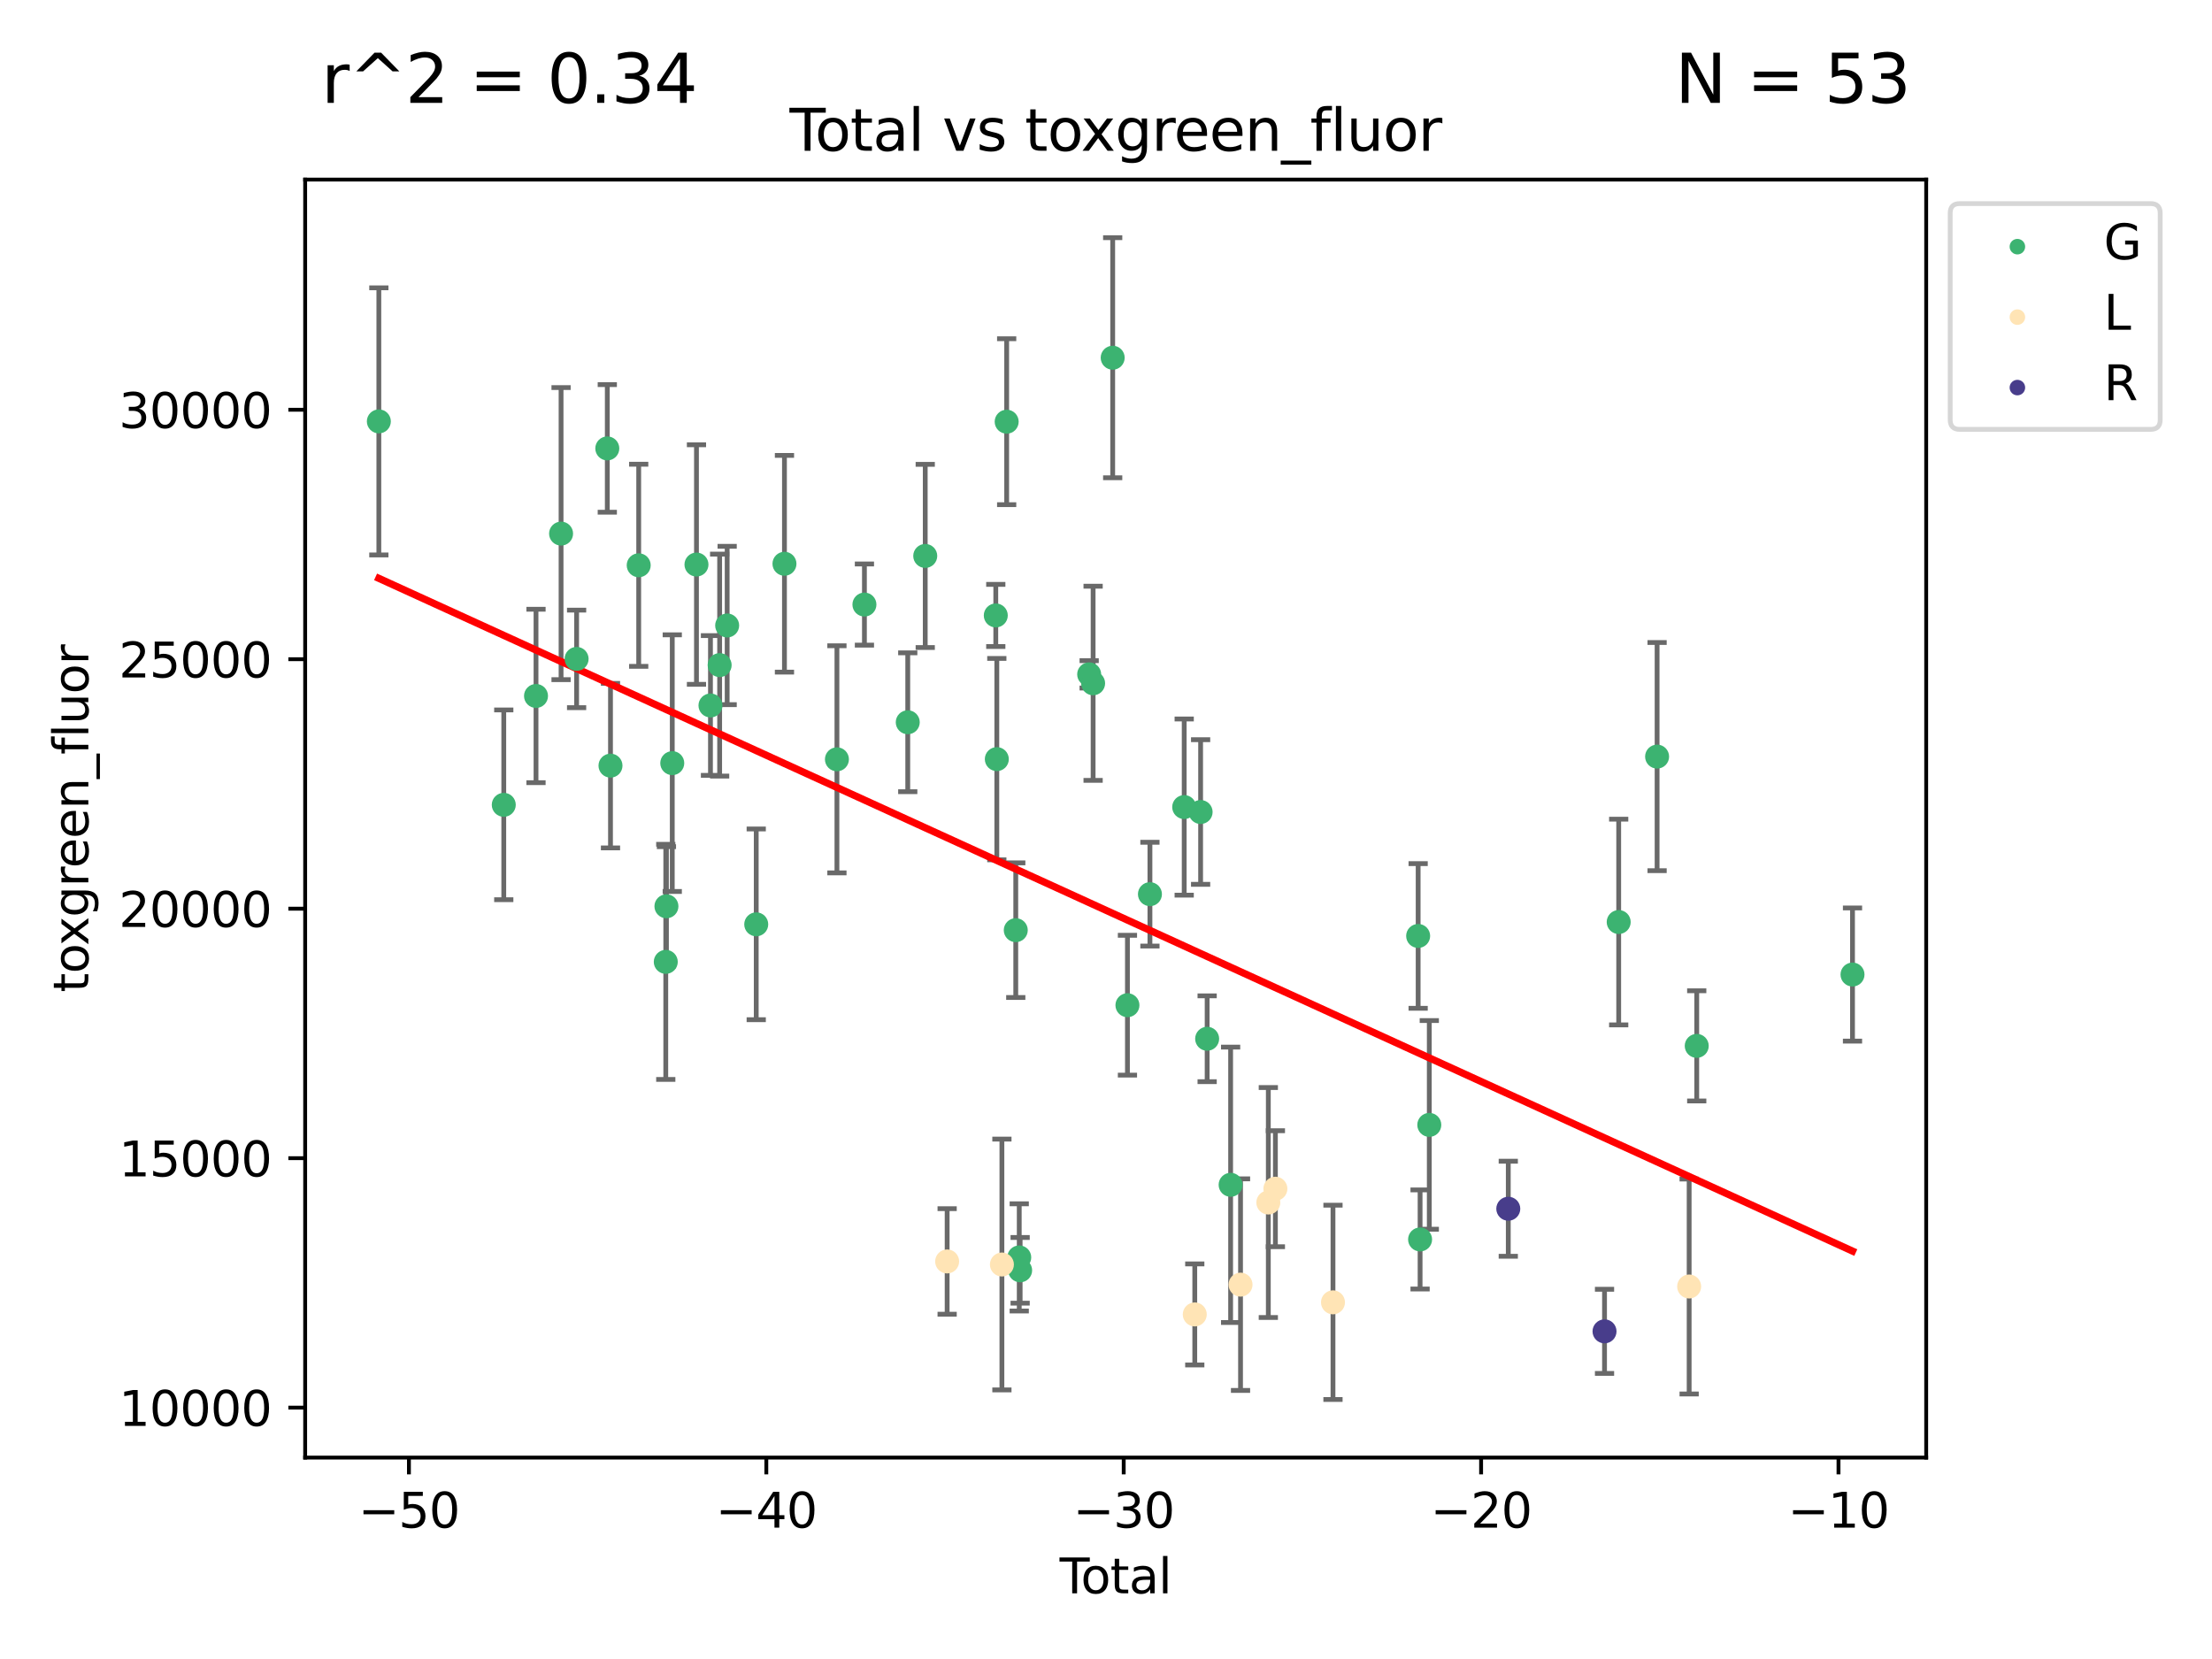 <?xml version="1.0" encoding="utf-8" standalone="no"?>
<!DOCTYPE svg PUBLIC "-//W3C//DTD SVG 1.1//EN"
  "http://www.w3.org/Graphics/SVG/1.1/DTD/svg11.dtd">
<svg xmlns:xlink="http://www.w3.org/1999/xlink" width="460.8pt" height="345.6pt" viewBox="0 0 460.8 345.6" xmlns="http://www.w3.org/2000/svg" version="1.1">
 <defs>
  <style type="text/css">*{stroke-linejoin: round; stroke-linecap: butt}</style>
 </defs>
 <g id="figure_1">
  <g id="patch_1">
   <path d="M 0 345.6 
L 460.8 345.6 
L 460.8 0 
L 0 0 
z
" style="fill: #ffffff"/>
  </g>
  <g id="axes_1">
   <g id="patch_2">
    <path d="M 63.571 303.64 
L 401.26 303.64 
L 401.26 37.411 
L 63.571 37.411 
z
" style="fill: #ffffff"/>
   </g>
   <g id="PathCollection_1">
    <defs>
     <path id="ma895c10fb8" d="M 0 1.118 
C 0.297 1.118 0.581 1 0.791 0.791 
C 1 0.581 1.118 0.297 1.118 0 
C 1.118 -0.297 1 -0.581 0.791 -0.791 
C 0.581 -1 0.297 -1.118 0 -1.118 
C -0.297 -1.118 -0.581 -1 -0.791 -0.791 
C -1 -0.581 -1.118 -0.297 -1.118 0 
C -1.118 0.297 -1 0.581 -0.791 0.791 
C -0.581 1 -0.297 1.118 0 1.118 
z
" style="stroke: #3cb371"/>
    </defs>
    <g clip-path="url(#pa67166bbfc)">
     <use xlink:href="#ma895c10fb8" x="78.921" y="87.783" style="fill: #3cb371; stroke: #3cb371"/>
     <use xlink:href="#ma895c10fb8" x="104.945" y="167.661" style="fill: #3cb371; stroke: #3cb371"/>
     <use xlink:href="#ma895c10fb8" x="111.661" y="144.981" style="fill: #3cb371; stroke: #3cb371"/>
     <use xlink:href="#ma895c10fb8" x="116.882" y="111.159" style="fill: #3cb371; stroke: #3cb371"/>
     <use xlink:href="#ma895c10fb8" x="120.118" y="137.261" style="fill: #3cb371; stroke: #3cb371"/>
     <use xlink:href="#ma895c10fb8" x="126.511" y="93.413" style="fill: #3cb371; stroke: #3cb371"/>
     <use xlink:href="#ma895c10fb8" x="127.177" y="159.497" style="fill: #3cb371; stroke: #3cb371"/>
     <use xlink:href="#ma895c10fb8" x="133.054" y="117.757" style="fill: #3cb371; stroke: #3cb371"/>
     <use xlink:href="#ma895c10fb8" x="138.693" y="200.374" style="fill: #3cb371; stroke: #3cb371"/>
     <use xlink:href="#ma895c10fb8" x="138.83" y="188.797" style="fill: #3cb371; stroke: #3cb371"/>
     <use xlink:href="#ma895c10fb8" x="140.045" y="158.975" style="fill: #3cb371; stroke: #3cb371"/>
     <use xlink:href="#ma895c10fb8" x="145.087" y="117.606" style="fill: #3cb371; stroke: #3cb371"/>
     <use xlink:href="#ma895c10fb8" x="148.005" y="146.962" style="fill: #3cb371; stroke: #3cb371"/>
     <use xlink:href="#ma895c10fb8" x="149.915" y="138.554" style="fill: #3cb371; stroke: #3cb371"/>
     <use xlink:href="#ma895c10fb8" x="151.481" y="130.298" style="fill: #3cb371; stroke: #3cb371"/>
     <use xlink:href="#ma895c10fb8" x="157.537" y="192.555" style="fill: #3cb371; stroke: #3cb371"/>
     <use xlink:href="#ma895c10fb8" x="163.418" y="117.444" style="fill: #3cb371; stroke: #3cb371"/>
     <use xlink:href="#ma895c10fb8" x="174.347" y="158.179" style="fill: #3cb371; stroke: #3cb371"/>
     <use xlink:href="#ma895c10fb8" x="180.076" y="125.94" style="fill: #3cb371; stroke: #3cb371"/>
     <use xlink:href="#ma895c10fb8" x="189.102" y="150.46" style="fill: #3cb371; stroke: #3cb371"/>
     <use xlink:href="#ma895c10fb8" x="192.744" y="115.812" style="fill: #3cb371; stroke: #3cb371"/>
     <use xlink:href="#ma895c10fb8" x="207.44" y="128.208" style="fill: #3cb371; stroke: #3cb371"/>
     <use xlink:href="#ma895c10fb8" x="207.655" y="158.138" style="fill: #3cb371; stroke: #3cb371"/>
     <use xlink:href="#ma895c10fb8" x="209.708" y="87.847" style="fill: #3cb371; stroke: #3cb371"/>
     <use xlink:href="#ma895c10fb8" x="211.603" y="193.773" style="fill: #3cb371; stroke: #3cb371"/>
     <use xlink:href="#ma895c10fb8" x="212.327" y="261.943" style="fill: #3cb371; stroke: #3cb371"/>
     <use xlink:href="#ma895c10fb8" x="212.514" y="264.632" style="fill: #3cb371; stroke: #3cb371"/>
     <use xlink:href="#ma895c10fb8" x="226.894" y="140.475" style="fill: #3cb371; stroke: #3cb371"/>
     <use xlink:href="#ma895c10fb8" x="227.715" y="142.341" style="fill: #3cb371; stroke: #3cb371"/>
     <use xlink:href="#ma895c10fb8" x="231.793" y="74.52" style="fill: #3cb371; stroke: #3cb371"/>
     <use xlink:href="#ma895c10fb8" x="234.867" y="209.403" style="fill: #3cb371; stroke: #3cb371"/>
     <use xlink:href="#ma895c10fb8" x="239.552" y="186.269" style="fill: #3cb371; stroke: #3cb371"/>
     <use xlink:href="#ma895c10fb8" x="246.69" y="168.126" style="fill: #3cb371; stroke: #3cb371"/>
     <use xlink:href="#ma895c10fb8" x="250.11" y="169.158" style="fill: #3cb371; stroke: #3cb371"/>
     <use xlink:href="#ma895c10fb8" x="251.47" y="216.394" style="fill: #3cb371; stroke: #3cb371"/>
     <use xlink:href="#ma895c10fb8" x="256.361" y="246.816" style="fill: #3cb371; stroke: #3cb371"/>
     <use xlink:href="#ma895c10fb8" x="295.426" y="194.976" style="fill: #3cb371; stroke: #3cb371"/>
     <use xlink:href="#ma895c10fb8" x="295.83" y="258.198" style="fill: #3cb371; stroke: #3cb371"/>
     <use xlink:href="#ma895c10fb8" x="297.748" y="234.335" style="fill: #3cb371; stroke: #3cb371"/>
     <use xlink:href="#ma895c10fb8" x="337.204" y="192.077" style="fill: #3cb371; stroke: #3cb371"/>
     <use xlink:href="#ma895c10fb8" x="345.204" y="157.613" style="fill: #3cb371; stroke: #3cb371"/>
     <use xlink:href="#ma895c10fb8" x="353.461" y="217.876" style="fill: #3cb371; stroke: #3cb371"/>
     <use xlink:href="#ma895c10fb8" x="385.911" y="203.013" style="fill: #3cb371; stroke: #3cb371"/>
    </g>
   </g>
   <g id="PathCollection_2">
    <defs>
     <path id="md2e202f83e" d="M 0 1.118 
C 0.297 1.118 0.581 1 0.791 0.791 
C 1 0.581 1.118 0.297 1.118 0 
C 1.118 -0.297 1 -0.581 0.791 -0.791 
C 0.581 -1 0.297 -1.118 0 -1.118 
C -0.297 -1.118 -0.581 -1 -0.791 -0.791 
C -1 -0.581 -1.118 -0.297 -1.118 0 
C -1.118 0.297 -1 0.581 -0.791 0.791 
C -0.581 1 -0.297 1.118 0 1.118 
z
" style="stroke: #ffe4b5"/>
    </defs>
    <g clip-path="url(#pa67166bbfc)">
     <use xlink:href="#md2e202f83e" x="197.307" y="262.782" style="fill: #ffe4b5; stroke: #ffe4b5"/>
     <use xlink:href="#md2e202f83e" x="208.716" y="263.418" style="fill: #ffe4b5; stroke: #ffe4b5"/>
     <use xlink:href="#md2e202f83e" x="248.893" y="273.818" style="fill: #ffe4b5; stroke: #ffe4b5"/>
     <use xlink:href="#md2e202f83e" x="258.425" y="267.614" style="fill: #ffe4b5; stroke: #ffe4b5"/>
     <use xlink:href="#md2e202f83e" x="264.215" y="250.506" style="fill: #ffe4b5; stroke: #ffe4b5"/>
     <use xlink:href="#md2e202f83e" x="265.687" y="247.633" style="fill: #ffe4b5; stroke: #ffe4b5"/>
     <use xlink:href="#md2e202f83e" x="277.685" y="271.301" style="fill: #ffe4b5; stroke: #ffe4b5"/>
     <use xlink:href="#md2e202f83e" x="351.881" y="268.002" style="fill: #ffe4b5; stroke: #ffe4b5"/>
    </g>
   </g>
   <g id="PathCollection_3">
    <defs>
     <path id="mbc3d97e8b0" d="M 0 1.118 
C 0.297 1.118 0.581 1 0.791 0.791 
C 1 0.581 1.118 0.297 1.118 0 
C 1.118 -0.297 1 -0.581 0.791 -0.791 
C 0.581 -1 0.297 -1.118 0 -1.118 
C -0.297 -1.118 -0.581 -1 -0.791 -0.791 
C -1 -0.581 -1.118 -0.297 -1.118 0 
C -1.118 0.297 -1 0.581 -0.791 0.791 
C -0.581 1 -0.297 1.118 0 1.118 
z
" style="stroke: #483d8b"/>
    </defs>
    <g clip-path="url(#pa67166bbfc)">
     <use xlink:href="#mbc3d97e8b0" x="314.203" y="251.801" style="fill: #483d8b; stroke: #483d8b"/>
     <use xlink:href="#mbc3d97e8b0" x="334.252" y="277.344" style="fill: #483d8b; stroke: #483d8b"/>
    </g>
   </g>
   <g id="matplotlib.axis_1">
    <g id="xtick_1">
     <g id="line2d_1">
      <defs>
       <path id="m90c27ac585" d="M 0 0 
L 0 3.5 
" style="stroke: #000000; stroke-width: 0.8"/>
      </defs>
      <g>
       <use xlink:href="#m90c27ac585" x="85.187" y="303.64" style="stroke: #000000; stroke-width: 0.8"/>
      </g>
     </g>
     <g id="text_1">
      <!-- −50 -->
      <g transform="translate(74.634 318.238)scale(0.1 -0.1)">
       <defs>
        <path id="DejaVuSans-2212" d="M 678 2272 
L 4684 2272 
L 4684 1741 
L 678 1741 
L 678 2272 
z
" transform="scale(0.016)"/>
        <path id="DejaVuSans-35" d="M 691 4666 
L 3169 4666 
L 3169 4134 
L 1269 4134 
L 1269 2991 
Q 1406 3038 1543 3061 
Q 1681 3084 1819 3084 
Q 2600 3084 3056 2656 
Q 3513 2228 3513 1497 
Q 3513 744 3044 326 
Q 2575 -91 1722 -91 
Q 1428 -91 1123 -41 
Q 819 9 494 109 
L 494 744 
Q 775 591 1075 516 
Q 1375 441 1709 441 
Q 2250 441 2565 725 
Q 2881 1009 2881 1497 
Q 2881 1984 2565 2268 
Q 2250 2553 1709 2553 
Q 1456 2553 1204 2497 
Q 953 2441 691 2322 
L 691 4666 
z
" transform="scale(0.016)"/>
        <path id="DejaVuSans-30" d="M 2034 4250 
Q 1547 4250 1301 3770 
Q 1056 3291 1056 2328 
Q 1056 1369 1301 889 
Q 1547 409 2034 409 
Q 2525 409 2770 889 
Q 3016 1369 3016 2328 
Q 3016 3291 2770 3770 
Q 2525 4250 2034 4250 
z
M 2034 4750 
Q 2819 4750 3233 4129 
Q 3647 3509 3647 2328 
Q 3647 1150 3233 529 
Q 2819 -91 2034 -91 
Q 1250 -91 836 529 
Q 422 1150 422 2328 
Q 422 3509 836 4129 
Q 1250 4750 2034 4750 
z
" transform="scale(0.016)"/>
       </defs>
       <use xlink:href="#DejaVuSans-2212"/>
       <use xlink:href="#DejaVuSans-35" x="83.789"/>
       <use xlink:href="#DejaVuSans-30" x="147.412"/>
      </g>
     </g>
    </g>
    <g id="xtick_2">
     <g id="line2d_2">
      <g>
       <use xlink:href="#m90c27ac585" x="159.638" y="303.64" style="stroke: #000000; stroke-width: 0.8"/>
      </g>
     </g>
     <g id="text_2">
      <!-- −40 -->
      <g transform="translate(149.086 318.238)scale(0.1 -0.1)">
       <defs>
        <path id="DejaVuSans-34" d="M 2419 4116 
L 825 1625 
L 2419 1625 
L 2419 4116 
z
M 2253 4666 
L 3047 4666 
L 3047 1625 
L 3713 1625 
L 3713 1100 
L 3047 1100 
L 3047 0 
L 2419 0 
L 2419 1100 
L 313 1100 
L 313 1709 
L 2253 4666 
z
" transform="scale(0.016)"/>
       </defs>
       <use xlink:href="#DejaVuSans-2212"/>
       <use xlink:href="#DejaVuSans-34" x="83.789"/>
       <use xlink:href="#DejaVuSans-30" x="147.412"/>
      </g>
     </g>
    </g>
    <g id="xtick_3">
     <g id="line2d_3">
      <g>
       <use xlink:href="#m90c27ac585" x="234.089" y="303.64" style="stroke: #000000; stroke-width: 0.8"/>
      </g>
     </g>
     <g id="text_3">
      <!-- −30 -->
      <g transform="translate(223.537 318.238)scale(0.1 -0.1)">
       <defs>
        <path id="DejaVuSans-33" d="M 2597 2516 
Q 3050 2419 3304 2112 
Q 3559 1806 3559 1356 
Q 3559 666 3084 287 
Q 2609 -91 1734 -91 
Q 1441 -91 1130 -33 
Q 819 25 488 141 
L 488 750 
Q 750 597 1062 519 
Q 1375 441 1716 441 
Q 2309 441 2620 675 
Q 2931 909 2931 1356 
Q 2931 1769 2642 2001 
Q 2353 2234 1838 2234 
L 1294 2234 
L 1294 2753 
L 1863 2753 
Q 2328 2753 2575 2939 
Q 2822 3125 2822 3475 
Q 2822 3834 2567 4026 
Q 2313 4219 1838 4219 
Q 1578 4219 1281 4162 
Q 984 4106 628 3988 
L 628 4550 
Q 988 4650 1302 4700 
Q 1616 4750 1894 4750 
Q 2613 4750 3031 4423 
Q 3450 4097 3450 3541 
Q 3450 3153 3228 2886 
Q 3006 2619 2597 2516 
z
" transform="scale(0.016)"/>
       </defs>
       <use xlink:href="#DejaVuSans-2212"/>
       <use xlink:href="#DejaVuSans-33" x="83.789"/>
       <use xlink:href="#DejaVuSans-30" x="147.412"/>
      </g>
     </g>
    </g>
    <g id="xtick_4">
     <g id="line2d_4">
      <g>
       <use xlink:href="#m90c27ac585" x="308.541" y="303.64" style="stroke: #000000; stroke-width: 0.8"/>
      </g>
     </g>
     <g id="text_4">
      <!-- −20 -->
      <g transform="translate(297.988 318.238)scale(0.1 -0.1)">
       <defs>
        <path id="DejaVuSans-32" d="M 1228 531 
L 3431 531 
L 3431 0 
L 469 0 
L 469 531 
Q 828 903 1448 1529 
Q 2069 2156 2228 2338 
Q 2531 2678 2651 2914 
Q 2772 3150 2772 3378 
Q 2772 3750 2511 3984 
Q 2250 4219 1831 4219 
Q 1534 4219 1204 4116 
Q 875 4013 500 3803 
L 500 4441 
Q 881 4594 1212 4672 
Q 1544 4750 1819 4750 
Q 2544 4750 2975 4387 
Q 3406 4025 3406 3419 
Q 3406 3131 3298 2873 
Q 3191 2616 2906 2266 
Q 2828 2175 2409 1742 
Q 1991 1309 1228 531 
z
" transform="scale(0.016)"/>
       </defs>
       <use xlink:href="#DejaVuSans-2212"/>
       <use xlink:href="#DejaVuSans-32" x="83.789"/>
       <use xlink:href="#DejaVuSans-30" x="147.412"/>
      </g>
     </g>
    </g>
    <g id="xtick_5">
     <g id="line2d_5">
      <g>
       <use xlink:href="#m90c27ac585" x="382.992" y="303.64" style="stroke: #000000; stroke-width: 0.8"/>
      </g>
     </g>
     <g id="text_5">
      <!-- −10 -->
      <g transform="translate(372.44 318.238)scale(0.1 -0.1)">
       <defs>
        <path id="DejaVuSans-31" d="M 794 531 
L 1825 531 
L 1825 4091 
L 703 3866 
L 703 4441 
L 1819 4666 
L 2450 4666 
L 2450 531 
L 3481 531 
L 3481 0 
L 794 0 
L 794 531 
z
" transform="scale(0.016)"/>
       </defs>
       <use xlink:href="#DejaVuSans-2212"/>
       <use xlink:href="#DejaVuSans-31" x="83.789"/>
       <use xlink:href="#DejaVuSans-30" x="147.412"/>
      </g>
     </g>
    </g>
    <g id="text_6">
     <!-- Total -->
     <g transform="translate(220.739 331.917)scale(0.1 -0.1)">
      <defs>
       <path id="DejaVuSans-54" d="M -19 4666 
L 3928 4666 
L 3928 4134 
L 2272 4134 
L 2272 0 
L 1638 0 
L 1638 4134 
L -19 4134 
L -19 4666 
z
" transform="scale(0.016)"/>
       <path id="DejaVuSans-6f" d="M 1959 3097 
Q 1497 3097 1228 2736 
Q 959 2375 959 1747 
Q 959 1119 1226 758 
Q 1494 397 1959 397 
Q 2419 397 2687 759 
Q 2956 1122 2956 1747 
Q 2956 2369 2687 2733 
Q 2419 3097 1959 3097 
z
M 1959 3584 
Q 2709 3584 3137 3096 
Q 3566 2609 3566 1747 
Q 3566 888 3137 398 
Q 2709 -91 1959 -91 
Q 1206 -91 779 398 
Q 353 888 353 1747 
Q 353 2609 779 3096 
Q 1206 3584 1959 3584 
z
" transform="scale(0.016)"/>
       <path id="DejaVuSans-74" d="M 1172 4494 
L 1172 3500 
L 2356 3500 
L 2356 3053 
L 1172 3053 
L 1172 1153 
Q 1172 725 1289 603 
Q 1406 481 1766 481 
L 2356 481 
L 2356 0 
L 1766 0 
Q 1100 0 847 248 
Q 594 497 594 1153 
L 594 3053 
L 172 3053 
L 172 3500 
L 594 3500 
L 594 4494 
L 1172 4494 
z
" transform="scale(0.016)"/>
       <path id="DejaVuSans-61" d="M 2194 1759 
Q 1497 1759 1228 1600 
Q 959 1441 959 1056 
Q 959 750 1161 570 
Q 1363 391 1709 391 
Q 2188 391 2477 730 
Q 2766 1069 2766 1631 
L 2766 1759 
L 2194 1759 
z
M 3341 1997 
L 3341 0 
L 2766 0 
L 2766 531 
Q 2569 213 2275 61 
Q 1981 -91 1556 -91 
Q 1019 -91 701 211 
Q 384 513 384 1019 
Q 384 1609 779 1909 
Q 1175 2209 1959 2209 
L 2766 2209 
L 2766 2266 
Q 2766 2663 2505 2880 
Q 2244 3097 1772 3097 
Q 1472 3097 1187 3025 
Q 903 2953 641 2809 
L 641 3341 
Q 956 3463 1253 3523 
Q 1550 3584 1831 3584 
Q 2591 3584 2966 3190 
Q 3341 2797 3341 1997 
z
" transform="scale(0.016)"/>
       <path id="DejaVuSans-6c" d="M 603 4863 
L 1178 4863 
L 1178 0 
L 603 0 
L 603 4863 
z
" transform="scale(0.016)"/>
      </defs>
      <use xlink:href="#DejaVuSans-54"/>
      <use xlink:href="#DejaVuSans-6f" x="44.084"/>
      <use xlink:href="#DejaVuSans-74" x="105.266"/>
      <use xlink:href="#DejaVuSans-61" x="144.475"/>
      <use xlink:href="#DejaVuSans-6c" x="205.754"/>
     </g>
    </g>
   </g>
   <g id="matplotlib.axis_2">
    <g id="ytick_1">
     <g id="line2d_6">
      <defs>
       <path id="me6e302f688" d="M 0 0 
L -3.5 0 
" style="stroke: #000000; stroke-width: 0.8"/>
      </defs>
      <g>
       <use xlink:href="#me6e302f688" x="63.571" y="293.235" style="stroke: #000000; stroke-width: 0.8"/>
      </g>
     </g>
     <g id="text_7">
      <!-- 10000 -->
      <g transform="translate(24.759 297.034)scale(0.1 -0.1)">
       <use xlink:href="#DejaVuSans-31"/>
       <use xlink:href="#DejaVuSans-30" x="63.623"/>
       <use xlink:href="#DejaVuSans-30" x="127.246"/>
       <use xlink:href="#DejaVuSans-30" x="190.869"/>
       <use xlink:href="#DejaVuSans-30" x="254.492"/>
      </g>
     </g>
    </g>
    <g id="ytick_2">
     <g id="line2d_7">
      <g>
       <use xlink:href="#me6e302f688" x="63.571" y="241.266" style="stroke: #000000; stroke-width: 0.8"/>
      </g>
     </g>
     <g id="text_8">
      <!-- 15000 -->
      <g transform="translate(24.759 245.065)scale(0.1 -0.1)">
       <use xlink:href="#DejaVuSans-31"/>
       <use xlink:href="#DejaVuSans-35" x="63.623"/>
       <use xlink:href="#DejaVuSans-30" x="127.246"/>
       <use xlink:href="#DejaVuSans-30" x="190.869"/>
       <use xlink:href="#DejaVuSans-30" x="254.492"/>
      </g>
     </g>
    </g>
    <g id="ytick_3">
     <g id="line2d_8">
      <g>
       <use xlink:href="#me6e302f688" x="63.571" y="189.297" style="stroke: #000000; stroke-width: 0.8"/>
      </g>
     </g>
     <g id="text_9">
      <!-- 20000 -->
      <g transform="translate(24.759 193.097)scale(0.1 -0.1)">
       <use xlink:href="#DejaVuSans-32"/>
       <use xlink:href="#DejaVuSans-30" x="63.623"/>
       <use xlink:href="#DejaVuSans-30" x="127.246"/>
       <use xlink:href="#DejaVuSans-30" x="190.869"/>
       <use xlink:href="#DejaVuSans-30" x="254.492"/>
      </g>
     </g>
    </g>
    <g id="ytick_4">
     <g id="line2d_9">
      <g>
       <use xlink:href="#me6e302f688" x="63.571" y="137.329" style="stroke: #000000; stroke-width: 0.8"/>
      </g>
     </g>
     <g id="text_10">
      <!-- 25000 -->
      <g transform="translate(24.759 141.128)scale(0.1 -0.1)">
       <use xlink:href="#DejaVuSans-32"/>
       <use xlink:href="#DejaVuSans-35" x="63.623"/>
       <use xlink:href="#DejaVuSans-30" x="127.246"/>
       <use xlink:href="#DejaVuSans-30" x="190.869"/>
       <use xlink:href="#DejaVuSans-30" x="254.492"/>
      </g>
     </g>
    </g>
    <g id="ytick_5">
     <g id="line2d_10">
      <g>
       <use xlink:href="#me6e302f688" x="63.571" y="85.36" style="stroke: #000000; stroke-width: 0.8"/>
      </g>
     </g>
     <g id="text_11">
      <!-- 30000 -->
      <g transform="translate(24.759 89.159)scale(0.1 -0.1)">
       <use xlink:href="#DejaVuSans-33"/>
       <use xlink:href="#DejaVuSans-30" x="63.623"/>
       <use xlink:href="#DejaVuSans-30" x="127.246"/>
       <use xlink:href="#DejaVuSans-30" x="190.869"/>
       <use xlink:href="#DejaVuSans-30" x="254.492"/>
      </g>
     </g>
    </g>
    <g id="text_12">
     <!-- toxgreen_fluor -->
     <g transform="translate(18.401 206.72)rotate(-90)scale(0.1 -0.1)">
      <defs>
       <path id="DejaVuSans-78" d="M 3513 3500 
L 2247 1797 
L 3578 0 
L 2900 0 
L 1881 1375 
L 863 0 
L 184 0 
L 1544 1831 
L 300 3500 
L 978 3500 
L 1906 2253 
L 2834 3500 
L 3513 3500 
z
" transform="scale(0.016)"/>
       <path id="DejaVuSans-67" d="M 2906 1791 
Q 2906 2416 2648 2759 
Q 2391 3103 1925 3103 
Q 1463 3103 1205 2759 
Q 947 2416 947 1791 
Q 947 1169 1205 825 
Q 1463 481 1925 481 
Q 2391 481 2648 825 
Q 2906 1169 2906 1791 
z
M 3481 434 
Q 3481 -459 3084 -895 
Q 2688 -1331 1869 -1331 
Q 1566 -1331 1297 -1286 
Q 1028 -1241 775 -1147 
L 775 -588 
Q 1028 -725 1275 -790 
Q 1522 -856 1778 -856 
Q 2344 -856 2625 -561 
Q 2906 -266 2906 331 
L 2906 616 
Q 2728 306 2450 153 
Q 2172 0 1784 0 
Q 1141 0 747 490 
Q 353 981 353 1791 
Q 353 2603 747 3093 
Q 1141 3584 1784 3584 
Q 2172 3584 2450 3431 
Q 2728 3278 2906 2969 
L 2906 3500 
L 3481 3500 
L 3481 434 
z
" transform="scale(0.016)"/>
       <path id="DejaVuSans-72" d="M 2631 2963 
Q 2534 3019 2420 3045 
Q 2306 3072 2169 3072 
Q 1681 3072 1420 2755 
Q 1159 2438 1159 1844 
L 1159 0 
L 581 0 
L 581 3500 
L 1159 3500 
L 1159 2956 
Q 1341 3275 1631 3429 
Q 1922 3584 2338 3584 
Q 2397 3584 2469 3576 
Q 2541 3569 2628 3553 
L 2631 2963 
z
" transform="scale(0.016)"/>
       <path id="DejaVuSans-65" d="M 3597 1894 
L 3597 1613 
L 953 1613 
Q 991 1019 1311 708 
Q 1631 397 2203 397 
Q 2534 397 2845 478 
Q 3156 559 3463 722 
L 3463 178 
Q 3153 47 2828 -22 
Q 2503 -91 2169 -91 
Q 1331 -91 842 396 
Q 353 884 353 1716 
Q 353 2575 817 3079 
Q 1281 3584 2069 3584 
Q 2775 3584 3186 3129 
Q 3597 2675 3597 1894 
z
M 3022 2063 
Q 3016 2534 2758 2815 
Q 2500 3097 2075 3097 
Q 1594 3097 1305 2825 
Q 1016 2553 972 2059 
L 3022 2063 
z
" transform="scale(0.016)"/>
       <path id="DejaVuSans-6e" d="M 3513 2113 
L 3513 0 
L 2938 0 
L 2938 2094 
Q 2938 2591 2744 2837 
Q 2550 3084 2163 3084 
Q 1697 3084 1428 2787 
Q 1159 2491 1159 1978 
L 1159 0 
L 581 0 
L 581 3500 
L 1159 3500 
L 1159 2956 
Q 1366 3272 1645 3428 
Q 1925 3584 2291 3584 
Q 2894 3584 3203 3211 
Q 3513 2838 3513 2113 
z
" transform="scale(0.016)"/>
       <path id="DejaVuSans-5f" d="M 3263 -1063 
L 3263 -1509 
L -63 -1509 
L -63 -1063 
L 3263 -1063 
z
" transform="scale(0.016)"/>
       <path id="DejaVuSans-66" d="M 2375 4863 
L 2375 4384 
L 1825 4384 
Q 1516 4384 1395 4259 
Q 1275 4134 1275 3809 
L 1275 3500 
L 2222 3500 
L 2222 3053 
L 1275 3053 
L 1275 0 
L 697 0 
L 697 3053 
L 147 3053 
L 147 3500 
L 697 3500 
L 697 3744 
Q 697 4328 969 4595 
Q 1241 4863 1831 4863 
L 2375 4863 
z
" transform="scale(0.016)"/>
       <path id="DejaVuSans-75" d="M 544 1381 
L 544 3500 
L 1119 3500 
L 1119 1403 
Q 1119 906 1312 657 
Q 1506 409 1894 409 
Q 2359 409 2629 706 
Q 2900 1003 2900 1516 
L 2900 3500 
L 3475 3500 
L 3475 0 
L 2900 0 
L 2900 538 
Q 2691 219 2414 64 
Q 2138 -91 1772 -91 
Q 1169 -91 856 284 
Q 544 659 544 1381 
z
M 1991 3584 
L 1991 3584 
z
" transform="scale(0.016)"/>
      </defs>
      <use xlink:href="#DejaVuSans-74"/>
      <use xlink:href="#DejaVuSans-6f" x="39.209"/>
      <use xlink:href="#DejaVuSans-78" x="97.266"/>
      <use xlink:href="#DejaVuSans-67" x="156.445"/>
      <use xlink:href="#DejaVuSans-72" x="219.922"/>
      <use xlink:href="#DejaVuSans-65" x="258.785"/>
      <use xlink:href="#DejaVuSans-65" x="320.309"/>
      <use xlink:href="#DejaVuSans-6e" x="381.832"/>
      <use xlink:href="#DejaVuSans-5f" x="445.211"/>
      <use xlink:href="#DejaVuSans-66" x="495.211"/>
      <use xlink:href="#DejaVuSans-6c" x="530.416"/>
      <use xlink:href="#DejaVuSans-75" x="558.199"/>
      <use xlink:href="#DejaVuSans-6f" x="621.578"/>
      <use xlink:href="#DejaVuSans-72" x="682.76"/>
     </g>
    </g>
   </g>
   <g id="LineCollection_1">
    <path d="M 78.921 115.607 
L 78.921 59.959 
" clip-path="url(#pa67166bbfc)" style="fill: none; stroke: #696969"/>
    <path d="M 104.945 187.427 
L 104.945 147.895 
" clip-path="url(#pa67166bbfc)" style="fill: none; stroke: #696969"/>
    <path d="M 111.661 163.045 
L 111.661 126.917 
" clip-path="url(#pa67166bbfc)" style="fill: none; stroke: #696969"/>
    <path d="M 116.882 141.581 
L 116.882 80.737 
" clip-path="url(#pa67166bbfc)" style="fill: none; stroke: #696969"/>
    <path d="M 120.118 147.418 
L 120.118 127.103 
" clip-path="url(#pa67166bbfc)" style="fill: none; stroke: #696969"/>
    <path d="M 126.511 106.705 
L 126.511 80.122 
" clip-path="url(#pa67166bbfc)" style="fill: none; stroke: #696969"/>
    <path d="M 127.177 176.634 
L 127.177 142.359 
" clip-path="url(#pa67166bbfc)" style="fill: none; stroke: #696969"/>
    <path d="M 133.054 138.807 
L 133.054 96.708 
" clip-path="url(#pa67166bbfc)" style="fill: none; stroke: #696969"/>
    <path d="M 138.693 224.865 
L 138.693 175.883 
" clip-path="url(#pa67166bbfc)" style="fill: none; stroke: #696969"/>
    <path d="M 138.83 201.215 
L 138.83 176.379 
" clip-path="url(#pa67166bbfc)" style="fill: none; stroke: #696969"/>
    <path d="M 140.045 185.709 
L 140.045 132.242 
" clip-path="url(#pa67166bbfc)" style="fill: none; stroke: #696969"/>
    <path d="M 145.087 142.557 
L 145.087 92.656 
" clip-path="url(#pa67166bbfc)" style="fill: none; stroke: #696969"/>
    <path d="M 148.005 161.518 
L 148.005 132.406 
" clip-path="url(#pa67166bbfc)" style="fill: none; stroke: #696969"/>
    <path d="M 149.915 161.672 
L 149.915 115.435 
" clip-path="url(#pa67166bbfc)" style="fill: none; stroke: #696969"/>
    <path d="M 151.481 146.792 
L 151.481 113.803 
" clip-path="url(#pa67166bbfc)" style="fill: none; stroke: #696969"/>
    <path d="M 157.537 212.423 
L 157.537 172.686 
" clip-path="url(#pa67166bbfc)" style="fill: none; stroke: #696969"/>
    <path d="M 163.418 140.019 
L 163.418 94.869 
" clip-path="url(#pa67166bbfc)" style="fill: none; stroke: #696969"/>
    <path d="M 174.347 181.837 
L 174.347 134.52 
" clip-path="url(#pa67166bbfc)" style="fill: none; stroke: #696969"/>
    <path d="M 180.076 134.393 
L 180.076 117.487 
" clip-path="url(#pa67166bbfc)" style="fill: none; stroke: #696969"/>
    <path d="M 189.102 164.92 
L 189.102 136.001 
" clip-path="url(#pa67166bbfc)" style="fill: none; stroke: #696969"/>
    <path d="M 192.744 134.895 
L 192.744 96.73 
" clip-path="url(#pa67166bbfc)" style="fill: none; stroke: #696969"/>
    <path d="M 207.44 134.68 
L 207.44 121.737 
" clip-path="url(#pa67166bbfc)" style="fill: none; stroke: #696969"/>
    <path d="M 207.655 179.112 
L 207.655 137.164 
" clip-path="url(#pa67166bbfc)" style="fill: none; stroke: #696969"/>
    <path d="M 209.708 105.132 
L 209.708 70.562 
" clip-path="url(#pa67166bbfc)" style="fill: none; stroke: #696969"/>
    <path d="M 211.603 207.798 
L 211.603 179.748 
" clip-path="url(#pa67166bbfc)" style="fill: none; stroke: #696969"/>
    <path d="M 212.327 273.11 
L 212.327 250.775 
" clip-path="url(#pa67166bbfc)" style="fill: none; stroke: #696969"/>
    <path d="M 212.514 271.474 
L 212.514 257.789 
" clip-path="url(#pa67166bbfc)" style="fill: none; stroke: #696969"/>
    <path d="M 226.894 143.326 
L 226.894 137.624 
" clip-path="url(#pa67166bbfc)" style="fill: none; stroke: #696969"/>
    <path d="M 227.715 162.562 
L 227.715 122.12 
" clip-path="url(#pa67166bbfc)" style="fill: none; stroke: #696969"/>
    <path d="M 231.793 99.528 
L 231.793 49.513 
" clip-path="url(#pa67166bbfc)" style="fill: none; stroke: #696969"/>
    <path d="M 234.867 223.969 
L 234.867 194.837 
" clip-path="url(#pa67166bbfc)" style="fill: none; stroke: #696969"/>
    <path d="M 239.552 197.078 
L 239.552 175.461 
" clip-path="url(#pa67166bbfc)" style="fill: none; stroke: #696969"/>
    <path d="M 246.69 186.473 
L 246.69 149.779 
" clip-path="url(#pa67166bbfc)" style="fill: none; stroke: #696969"/>
    <path d="M 250.11 184.223 
L 250.11 154.093 
" clip-path="url(#pa67166bbfc)" style="fill: none; stroke: #696969"/>
    <path d="M 251.47 225.335 
L 251.47 207.454 
" clip-path="url(#pa67166bbfc)" style="fill: none; stroke: #696969"/>
    <path d="M 256.361 275.501 
L 256.361 218.132 
" clip-path="url(#pa67166bbfc)" style="fill: none; stroke: #696969"/>
    <path d="M 295.426 210.042 
L 295.426 179.91 
" clip-path="url(#pa67166bbfc)" style="fill: none; stroke: #696969"/>
    <path d="M 295.83 268.521 
L 295.83 247.876 
" clip-path="url(#pa67166bbfc)" style="fill: none; stroke: #696969"/>
    <path d="M 297.748 256.068 
L 297.748 212.603 
" clip-path="url(#pa67166bbfc)" style="fill: none; stroke: #696969"/>
    <path d="M 337.204 213.503 
L 337.204 170.651 
" clip-path="url(#pa67166bbfc)" style="fill: none; stroke: #696969"/>
    <path d="M 345.204 181.378 
L 345.204 133.848 
" clip-path="url(#pa67166bbfc)" style="fill: none; stroke: #696969"/>
    <path d="M 353.461 229.353 
L 353.461 206.399 
" clip-path="url(#pa67166bbfc)" style="fill: none; stroke: #696969"/>
    <path d="M 385.911 216.884 
L 385.911 189.143 
" clip-path="url(#pa67166bbfc)" style="fill: none; stroke: #696969"/>
   </g>
   <g id="line2d_11">
    <defs>
     <path id="m3ce9110be9" d="M 2 0 
L -2 -0 
" style="stroke: #696969"/>
    </defs>
    <g clip-path="url(#pa67166bbfc)">
     <use xlink:href="#m3ce9110be9" x="78.921" y="115.607" style="fill: #696969; stroke: #696969"/>
     <use xlink:href="#m3ce9110be9" x="104.945" y="187.427" style="fill: #696969; stroke: #696969"/>
     <use xlink:href="#m3ce9110be9" x="111.661" y="163.045" style="fill: #696969; stroke: #696969"/>
     <use xlink:href="#m3ce9110be9" x="116.882" y="141.581" style="fill: #696969; stroke: #696969"/>
     <use xlink:href="#m3ce9110be9" x="120.118" y="147.418" style="fill: #696969; stroke: #696969"/>
     <use xlink:href="#m3ce9110be9" x="126.511" y="106.705" style="fill: #696969; stroke: #696969"/>
     <use xlink:href="#m3ce9110be9" x="127.177" y="176.634" style="fill: #696969; stroke: #696969"/>
     <use xlink:href="#m3ce9110be9" x="133.054" y="138.807" style="fill: #696969; stroke: #696969"/>
     <use xlink:href="#m3ce9110be9" x="138.693" y="224.865" style="fill: #696969; stroke: #696969"/>
     <use xlink:href="#m3ce9110be9" x="138.83" y="201.215" style="fill: #696969; stroke: #696969"/>
     <use xlink:href="#m3ce9110be9" x="140.045" y="185.709" style="fill: #696969; stroke: #696969"/>
     <use xlink:href="#m3ce9110be9" x="145.087" y="142.557" style="fill: #696969; stroke: #696969"/>
     <use xlink:href="#m3ce9110be9" x="148.005" y="161.518" style="fill: #696969; stroke: #696969"/>
     <use xlink:href="#m3ce9110be9" x="149.915" y="161.672" style="fill: #696969; stroke: #696969"/>
     <use xlink:href="#m3ce9110be9" x="151.481" y="146.792" style="fill: #696969; stroke: #696969"/>
     <use xlink:href="#m3ce9110be9" x="157.537" y="212.423" style="fill: #696969; stroke: #696969"/>
     <use xlink:href="#m3ce9110be9" x="163.418" y="140.019" style="fill: #696969; stroke: #696969"/>
     <use xlink:href="#m3ce9110be9" x="174.347" y="181.837" style="fill: #696969; stroke: #696969"/>
     <use xlink:href="#m3ce9110be9" x="180.076" y="134.393" style="fill: #696969; stroke: #696969"/>
     <use xlink:href="#m3ce9110be9" x="189.102" y="164.92" style="fill: #696969; stroke: #696969"/>
     <use xlink:href="#m3ce9110be9" x="192.744" y="134.895" style="fill: #696969; stroke: #696969"/>
     <use xlink:href="#m3ce9110be9" x="207.44" y="134.68" style="fill: #696969; stroke: #696969"/>
     <use xlink:href="#m3ce9110be9" x="207.655" y="179.112" style="fill: #696969; stroke: #696969"/>
     <use xlink:href="#m3ce9110be9" x="209.708" y="105.132" style="fill: #696969; stroke: #696969"/>
     <use xlink:href="#m3ce9110be9" x="211.603" y="207.798" style="fill: #696969; stroke: #696969"/>
     <use xlink:href="#m3ce9110be9" x="212.327" y="273.11" style="fill: #696969; stroke: #696969"/>
     <use xlink:href="#m3ce9110be9" x="212.514" y="271.474" style="fill: #696969; stroke: #696969"/>
     <use xlink:href="#m3ce9110be9" x="226.894" y="143.326" style="fill: #696969; stroke: #696969"/>
     <use xlink:href="#m3ce9110be9" x="227.715" y="162.562" style="fill: #696969; stroke: #696969"/>
     <use xlink:href="#m3ce9110be9" x="231.793" y="99.528" style="fill: #696969; stroke: #696969"/>
     <use xlink:href="#m3ce9110be9" x="234.867" y="223.969" style="fill: #696969; stroke: #696969"/>
     <use xlink:href="#m3ce9110be9" x="239.552" y="197.078" style="fill: #696969; stroke: #696969"/>
     <use xlink:href="#m3ce9110be9" x="246.69" y="186.473" style="fill: #696969; stroke: #696969"/>
     <use xlink:href="#m3ce9110be9" x="250.11" y="184.223" style="fill: #696969; stroke: #696969"/>
     <use xlink:href="#m3ce9110be9" x="251.47" y="225.335" style="fill: #696969; stroke: #696969"/>
     <use xlink:href="#m3ce9110be9" x="256.361" y="275.501" style="fill: #696969; stroke: #696969"/>
     <use xlink:href="#m3ce9110be9" x="295.426" y="210.042" style="fill: #696969; stroke: #696969"/>
     <use xlink:href="#m3ce9110be9" x="295.83" y="268.521" style="fill: #696969; stroke: #696969"/>
     <use xlink:href="#m3ce9110be9" x="297.748" y="256.068" style="fill: #696969; stroke: #696969"/>
     <use xlink:href="#m3ce9110be9" x="337.204" y="213.503" style="fill: #696969; stroke: #696969"/>
     <use xlink:href="#m3ce9110be9" x="345.204" y="181.378" style="fill: #696969; stroke: #696969"/>
     <use xlink:href="#m3ce9110be9" x="353.461" y="229.353" style="fill: #696969; stroke: #696969"/>
     <use xlink:href="#m3ce9110be9" x="385.911" y="216.884" style="fill: #696969; stroke: #696969"/>
    </g>
   </g>
   <g id="line2d_12">
    <g clip-path="url(#pa67166bbfc)">
     <use xlink:href="#m3ce9110be9" x="78.921" y="59.959" style="fill: #696969; stroke: #696969"/>
     <use xlink:href="#m3ce9110be9" x="104.945" y="147.895" style="fill: #696969; stroke: #696969"/>
     <use xlink:href="#m3ce9110be9" x="111.661" y="126.917" style="fill: #696969; stroke: #696969"/>
     <use xlink:href="#m3ce9110be9" x="116.882" y="80.737" style="fill: #696969; stroke: #696969"/>
     <use xlink:href="#m3ce9110be9" x="120.118" y="127.103" style="fill: #696969; stroke: #696969"/>
     <use xlink:href="#m3ce9110be9" x="126.511" y="80.122" style="fill: #696969; stroke: #696969"/>
     <use xlink:href="#m3ce9110be9" x="127.177" y="142.359" style="fill: #696969; stroke: #696969"/>
     <use xlink:href="#m3ce9110be9" x="133.054" y="96.708" style="fill: #696969; stroke: #696969"/>
     <use xlink:href="#m3ce9110be9" x="138.693" y="175.883" style="fill: #696969; stroke: #696969"/>
     <use xlink:href="#m3ce9110be9" x="138.83" y="176.379" style="fill: #696969; stroke: #696969"/>
     <use xlink:href="#m3ce9110be9" x="140.045" y="132.242" style="fill: #696969; stroke: #696969"/>
     <use xlink:href="#m3ce9110be9" x="145.087" y="92.656" style="fill: #696969; stroke: #696969"/>
     <use xlink:href="#m3ce9110be9" x="148.005" y="132.406" style="fill: #696969; stroke: #696969"/>
     <use xlink:href="#m3ce9110be9" x="149.915" y="115.435" style="fill: #696969; stroke: #696969"/>
     <use xlink:href="#m3ce9110be9" x="151.481" y="113.803" style="fill: #696969; stroke: #696969"/>
     <use xlink:href="#m3ce9110be9" x="157.537" y="172.686" style="fill: #696969; stroke: #696969"/>
     <use xlink:href="#m3ce9110be9" x="163.418" y="94.869" style="fill: #696969; stroke: #696969"/>
     <use xlink:href="#m3ce9110be9" x="174.347" y="134.52" style="fill: #696969; stroke: #696969"/>
     <use xlink:href="#m3ce9110be9" x="180.076" y="117.487" style="fill: #696969; stroke: #696969"/>
     <use xlink:href="#m3ce9110be9" x="189.102" y="136.001" style="fill: #696969; stroke: #696969"/>
     <use xlink:href="#m3ce9110be9" x="192.744" y="96.73" style="fill: #696969; stroke: #696969"/>
     <use xlink:href="#m3ce9110be9" x="207.44" y="121.737" style="fill: #696969; stroke: #696969"/>
     <use xlink:href="#m3ce9110be9" x="207.655" y="137.164" style="fill: #696969; stroke: #696969"/>
     <use xlink:href="#m3ce9110be9" x="209.708" y="70.562" style="fill: #696969; stroke: #696969"/>
     <use xlink:href="#m3ce9110be9" x="211.603" y="179.748" style="fill: #696969; stroke: #696969"/>
     <use xlink:href="#m3ce9110be9" x="212.327" y="250.775" style="fill: #696969; stroke: #696969"/>
     <use xlink:href="#m3ce9110be9" x="212.514" y="257.789" style="fill: #696969; stroke: #696969"/>
     <use xlink:href="#m3ce9110be9" x="226.894" y="137.624" style="fill: #696969; stroke: #696969"/>
     <use xlink:href="#m3ce9110be9" x="227.715" y="122.12" style="fill: #696969; stroke: #696969"/>
     <use xlink:href="#m3ce9110be9" x="231.793" y="49.513" style="fill: #696969; stroke: #696969"/>
     <use xlink:href="#m3ce9110be9" x="234.867" y="194.837" style="fill: #696969; stroke: #696969"/>
     <use xlink:href="#m3ce9110be9" x="239.552" y="175.461" style="fill: #696969; stroke: #696969"/>
     <use xlink:href="#m3ce9110be9" x="246.69" y="149.779" style="fill: #696969; stroke: #696969"/>
     <use xlink:href="#m3ce9110be9" x="250.11" y="154.093" style="fill: #696969; stroke: #696969"/>
     <use xlink:href="#m3ce9110be9" x="251.47" y="207.454" style="fill: #696969; stroke: #696969"/>
     <use xlink:href="#m3ce9110be9" x="256.361" y="218.132" style="fill: #696969; stroke: #696969"/>
     <use xlink:href="#m3ce9110be9" x="295.426" y="179.91" style="fill: #696969; stroke: #696969"/>
     <use xlink:href="#m3ce9110be9" x="295.83" y="247.876" style="fill: #696969; stroke: #696969"/>
     <use xlink:href="#m3ce9110be9" x="297.748" y="212.603" style="fill: #696969; stroke: #696969"/>
     <use xlink:href="#m3ce9110be9" x="337.204" y="170.651" style="fill: #696969; stroke: #696969"/>
     <use xlink:href="#m3ce9110be9" x="345.204" y="133.848" style="fill: #696969; stroke: #696969"/>
     <use xlink:href="#m3ce9110be9" x="353.461" y="206.399" style="fill: #696969; stroke: #696969"/>
     <use xlink:href="#m3ce9110be9" x="385.911" y="189.143" style="fill: #696969; stroke: #696969"/>
    </g>
   </g>
   <g id="LineCollection_2">
    <path d="M 197.307 273.777 
L 197.307 251.786 
" clip-path="url(#pa67166bbfc)" style="fill: none; stroke: #696969"/>
    <path d="M 208.716 289.543 
L 208.716 237.292 
" clip-path="url(#pa67166bbfc)" style="fill: none; stroke: #696969"/>
    <path d="M 248.893 284.344 
L 248.893 263.293 
" clip-path="url(#pa67166bbfc)" style="fill: none; stroke: #696969"/>
    <path d="M 258.425 289.653 
L 258.425 245.575 
" clip-path="url(#pa67166bbfc)" style="fill: none; stroke: #696969"/>
    <path d="M 264.215 274.457 
L 264.215 226.555 
" clip-path="url(#pa67166bbfc)" style="fill: none; stroke: #696969"/>
    <path d="M 265.687 259.716 
L 265.687 235.55 
" clip-path="url(#pa67166bbfc)" style="fill: none; stroke: #696969"/>
    <path d="M 277.685 291.539 
L 277.685 251.063 
" clip-path="url(#pa67166bbfc)" style="fill: none; stroke: #696969"/>
    <path d="M 351.881 290.39 
L 351.881 245.614 
" clip-path="url(#pa67166bbfc)" style="fill: none; stroke: #696969"/>
   </g>
   <g id="line2d_13">
    <g clip-path="url(#pa67166bbfc)">
     <use xlink:href="#m3ce9110be9" x="197.307" y="273.777" style="fill: #696969; stroke: #696969"/>
     <use xlink:href="#m3ce9110be9" x="208.716" y="289.543" style="fill: #696969; stroke: #696969"/>
     <use xlink:href="#m3ce9110be9" x="248.893" y="284.344" style="fill: #696969; stroke: #696969"/>
     <use xlink:href="#m3ce9110be9" x="258.425" y="289.653" style="fill: #696969; stroke: #696969"/>
     <use xlink:href="#m3ce9110be9" x="264.215" y="274.457" style="fill: #696969; stroke: #696969"/>
     <use xlink:href="#m3ce9110be9" x="265.687" y="259.716" style="fill: #696969; stroke: #696969"/>
     <use xlink:href="#m3ce9110be9" x="277.685" y="291.539" style="fill: #696969; stroke: #696969"/>
     <use xlink:href="#m3ce9110be9" x="351.881" y="290.39" style="fill: #696969; stroke: #696969"/>
    </g>
   </g>
   <g id="line2d_14">
    <g clip-path="url(#pa67166bbfc)">
     <use xlink:href="#m3ce9110be9" x="197.307" y="251.786" style="fill: #696969; stroke: #696969"/>
     <use xlink:href="#m3ce9110be9" x="208.716" y="237.292" style="fill: #696969; stroke: #696969"/>
     <use xlink:href="#m3ce9110be9" x="248.893" y="263.293" style="fill: #696969; stroke: #696969"/>
     <use xlink:href="#m3ce9110be9" x="258.425" y="245.575" style="fill: #696969; stroke: #696969"/>
     <use xlink:href="#m3ce9110be9" x="264.215" y="226.555" style="fill: #696969; stroke: #696969"/>
     <use xlink:href="#m3ce9110be9" x="265.687" y="235.55" style="fill: #696969; stroke: #696969"/>
     <use xlink:href="#m3ce9110be9" x="277.685" y="251.063" style="fill: #696969; stroke: #696969"/>
     <use xlink:href="#m3ce9110be9" x="351.881" y="245.614" style="fill: #696969; stroke: #696969"/>
    </g>
   </g>
   <g id="LineCollection_3">
    <path d="M 314.203 261.7 
L 314.203 241.902 
" clip-path="url(#pa67166bbfc)" style="fill: none; stroke: #696969"/>
    <path d="M 334.252 286.109 
L 334.252 268.579 
" clip-path="url(#pa67166bbfc)" style="fill: none; stroke: #696969"/>
   </g>
   <g id="line2d_15">
    <g clip-path="url(#pa67166bbfc)">
     <use xlink:href="#m3ce9110be9" x="314.203" y="261.7" style="fill: #696969; stroke: #696969"/>
     <use xlink:href="#m3ce9110be9" x="334.252" y="286.109" style="fill: #696969; stroke: #696969"/>
    </g>
   </g>
   <g id="line2d_16">
    <g clip-path="url(#pa67166bbfc)">
     <use xlink:href="#m3ce9110be9" x="314.203" y="241.902" style="fill: #696969; stroke: #696969"/>
     <use xlink:href="#m3ce9110be9" x="334.252" y="268.579" style="fill: #696969; stroke: #696969"/>
    </g>
   </g>
   <g id="line2d_17">
    <path d="M 78.921 120.48 
L 104.945 132.361 
L 111.661 135.427 
L 116.882 137.81 
L 120.118 139.287 
L 126.511 142.206 
L 127.177 142.51 
L 133.054 145.193 
L 138.693 147.767 
L 138.83 147.83 
L 140.045 148.384 
L 145.087 150.686 
L 148.005 152.018 
L 149.915 152.89 
L 151.481 153.605 
L 157.537 156.37 
L 163.418 159.055 
L 174.347 164.044 
L 180.076 166.659 
L 189.102 170.78 
L 192.744 172.443 
L 197.307 174.526 
L 207.44 179.152 
L 207.655 179.25 
L 208.716 179.734 
L 209.708 180.187 
L 211.603 181.052 
L 212.327 181.383 
L 212.514 181.468 
L 226.894 188.033 
L 227.715 188.407 
L 231.793 190.269 
L 234.867 191.673 
L 239.552 193.811 
L 246.69 197.07 
L 248.893 198.076 
L 250.11 198.631 
L 251.47 199.252 
L 256.361 201.485 
L 258.425 202.427 
L 264.215 205.07 
L 265.687 205.742 
L 277.685 211.22 
L 295.426 219.319 
L 295.83 219.503 
L 297.748 220.378 
L 314.203 227.891 
L 334.252 237.043 
L 337.204 238.391 
L 345.204 242.043 
L 351.881 245.091 
L 353.461 245.813 
L 385.911 260.626 
" clip-path="url(#pa67166bbfc)" style="fill: none; stroke: #ff0000; stroke-width: 1.5; stroke-linecap: square"/>
   </g>
   <g id="line2d_18">
    <defs>
     <path id="m3f49a565f6" d="M 0 2 
C 0.53 2 1.039 1.789 1.414 1.414 
C 1.789 1.039 2 0.53 2 0 
C 2 -0.53 1.789 -1.039 1.414 -1.414 
C 1.039 -1.789 0.53 -2 0 -2 
C -0.53 -2 -1.039 -1.789 -1.414 -1.414 
C -1.789 -1.039 -2 -0.53 -2 0 
C -2 0.53 -1.789 1.039 -1.414 1.414 
C -1.039 1.789 -0.53 2 0 2 
z
" style="stroke: #3cb371"/>
    </defs>
    <g clip-path="url(#pa67166bbfc)">
     <use xlink:href="#m3f49a565f6" x="78.921" y="87.783" style="fill: #3cb371; stroke: #3cb371"/>
     <use xlink:href="#m3f49a565f6" x="104.945" y="167.661" style="fill: #3cb371; stroke: #3cb371"/>
     <use xlink:href="#m3f49a565f6" x="111.661" y="144.981" style="fill: #3cb371; stroke: #3cb371"/>
     <use xlink:href="#m3f49a565f6" x="116.882" y="111.159" style="fill: #3cb371; stroke: #3cb371"/>
     <use xlink:href="#m3f49a565f6" x="120.118" y="137.261" style="fill: #3cb371; stroke: #3cb371"/>
     <use xlink:href="#m3f49a565f6" x="126.511" y="93.413" style="fill: #3cb371; stroke: #3cb371"/>
     <use xlink:href="#m3f49a565f6" x="127.177" y="159.497" style="fill: #3cb371; stroke: #3cb371"/>
     <use xlink:href="#m3f49a565f6" x="133.054" y="117.757" style="fill: #3cb371; stroke: #3cb371"/>
     <use xlink:href="#m3f49a565f6" x="138.693" y="200.374" style="fill: #3cb371; stroke: #3cb371"/>
     <use xlink:href="#m3f49a565f6" x="138.83" y="188.797" style="fill: #3cb371; stroke: #3cb371"/>
     <use xlink:href="#m3f49a565f6" x="140.045" y="158.975" style="fill: #3cb371; stroke: #3cb371"/>
     <use xlink:href="#m3f49a565f6" x="145.087" y="117.606" style="fill: #3cb371; stroke: #3cb371"/>
     <use xlink:href="#m3f49a565f6" x="148.005" y="146.962" style="fill: #3cb371; stroke: #3cb371"/>
     <use xlink:href="#m3f49a565f6" x="149.915" y="138.554" style="fill: #3cb371; stroke: #3cb371"/>
     <use xlink:href="#m3f49a565f6" x="151.481" y="130.298" style="fill: #3cb371; stroke: #3cb371"/>
     <use xlink:href="#m3f49a565f6" x="157.537" y="192.555" style="fill: #3cb371; stroke: #3cb371"/>
     <use xlink:href="#m3f49a565f6" x="163.418" y="117.444" style="fill: #3cb371; stroke: #3cb371"/>
     <use xlink:href="#m3f49a565f6" x="174.347" y="158.179" style="fill: #3cb371; stroke: #3cb371"/>
     <use xlink:href="#m3f49a565f6" x="180.076" y="125.94" style="fill: #3cb371; stroke: #3cb371"/>
     <use xlink:href="#m3f49a565f6" x="189.102" y="150.46" style="fill: #3cb371; stroke: #3cb371"/>
     <use xlink:href="#m3f49a565f6" x="192.744" y="115.812" style="fill: #3cb371; stroke: #3cb371"/>
     <use xlink:href="#m3f49a565f6" x="207.44" y="128.208" style="fill: #3cb371; stroke: #3cb371"/>
     <use xlink:href="#m3f49a565f6" x="207.655" y="158.138" style="fill: #3cb371; stroke: #3cb371"/>
     <use xlink:href="#m3f49a565f6" x="209.708" y="87.847" style="fill: #3cb371; stroke: #3cb371"/>
     <use xlink:href="#m3f49a565f6" x="211.603" y="193.773" style="fill: #3cb371; stroke: #3cb371"/>
     <use xlink:href="#m3f49a565f6" x="212.327" y="261.943" style="fill: #3cb371; stroke: #3cb371"/>
     <use xlink:href="#m3f49a565f6" x="212.514" y="264.632" style="fill: #3cb371; stroke: #3cb371"/>
     <use xlink:href="#m3f49a565f6" x="226.894" y="140.475" style="fill: #3cb371; stroke: #3cb371"/>
     <use xlink:href="#m3f49a565f6" x="227.715" y="142.341" style="fill: #3cb371; stroke: #3cb371"/>
     <use xlink:href="#m3f49a565f6" x="231.793" y="74.52" style="fill: #3cb371; stroke: #3cb371"/>
     <use xlink:href="#m3f49a565f6" x="234.867" y="209.403" style="fill: #3cb371; stroke: #3cb371"/>
     <use xlink:href="#m3f49a565f6" x="239.552" y="186.269" style="fill: #3cb371; stroke: #3cb371"/>
     <use xlink:href="#m3f49a565f6" x="246.69" y="168.126" style="fill: #3cb371; stroke: #3cb371"/>
     <use xlink:href="#m3f49a565f6" x="250.11" y="169.158" style="fill: #3cb371; stroke: #3cb371"/>
     <use xlink:href="#m3f49a565f6" x="251.47" y="216.394" style="fill: #3cb371; stroke: #3cb371"/>
     <use xlink:href="#m3f49a565f6" x="256.361" y="246.816" style="fill: #3cb371; stroke: #3cb371"/>
     <use xlink:href="#m3f49a565f6" x="295.426" y="194.976" style="fill: #3cb371; stroke: #3cb371"/>
     <use xlink:href="#m3f49a565f6" x="295.83" y="258.198" style="fill: #3cb371; stroke: #3cb371"/>
     <use xlink:href="#m3f49a565f6" x="297.748" y="234.335" style="fill: #3cb371; stroke: #3cb371"/>
     <use xlink:href="#m3f49a565f6" x="337.204" y="192.077" style="fill: #3cb371; stroke: #3cb371"/>
     <use xlink:href="#m3f49a565f6" x="345.204" y="157.613" style="fill: #3cb371; stroke: #3cb371"/>
     <use xlink:href="#m3f49a565f6" x="353.461" y="217.876" style="fill: #3cb371; stroke: #3cb371"/>
     <use xlink:href="#m3f49a565f6" x="385.911" y="203.013" style="fill: #3cb371; stroke: #3cb371"/>
    </g>
   </g>
   <g id="line2d_19">
    <defs>
     <path id="mc38a3132d2" d="M 0 2 
C 0.53 2 1.039 1.789 1.414 1.414 
C 1.789 1.039 2 0.53 2 0 
C 2 -0.53 1.789 -1.039 1.414 -1.414 
C 1.039 -1.789 0.53 -2 0 -2 
C -0.53 -2 -1.039 -1.789 -1.414 -1.414 
C -1.789 -1.039 -2 -0.53 -2 0 
C -2 0.53 -1.789 1.039 -1.414 1.414 
C -1.039 1.789 -0.53 2 0 2 
z
" style="stroke: #ffe4b5"/>
    </defs>
    <g clip-path="url(#pa67166bbfc)">
     <use xlink:href="#mc38a3132d2" x="197.307" y="262.782" style="fill: #ffe4b5; stroke: #ffe4b5"/>
     <use xlink:href="#mc38a3132d2" x="208.716" y="263.418" style="fill: #ffe4b5; stroke: #ffe4b5"/>
     <use xlink:href="#mc38a3132d2" x="248.893" y="273.818" style="fill: #ffe4b5; stroke: #ffe4b5"/>
     <use xlink:href="#mc38a3132d2" x="258.425" y="267.614" style="fill: #ffe4b5; stroke: #ffe4b5"/>
     <use xlink:href="#mc38a3132d2" x="264.215" y="250.506" style="fill: #ffe4b5; stroke: #ffe4b5"/>
     <use xlink:href="#mc38a3132d2" x="265.687" y="247.633" style="fill: #ffe4b5; stroke: #ffe4b5"/>
     <use xlink:href="#mc38a3132d2" x="277.685" y="271.301" style="fill: #ffe4b5; stroke: #ffe4b5"/>
     <use xlink:href="#mc38a3132d2" x="351.881" y="268.002" style="fill: #ffe4b5; stroke: #ffe4b5"/>
    </g>
   </g>
   <g id="line2d_20">
    <defs>
     <path id="m4e07343d60" d="M 0 2 
C 0.53 2 1.039 1.789 1.414 1.414 
C 1.789 1.039 2 0.53 2 0 
C 2 -0.53 1.789 -1.039 1.414 -1.414 
C 1.039 -1.789 0.53 -2 0 -2 
C -0.53 -2 -1.039 -1.789 -1.414 -1.414 
C -1.789 -1.039 -2 -0.53 -2 0 
C -2 0.53 -1.789 1.039 -1.414 1.414 
C -1.039 1.789 -0.53 2 0 2 
z
" style="stroke: #483d8b"/>
    </defs>
    <g clip-path="url(#pa67166bbfc)">
     <use xlink:href="#m4e07343d60" x="314.203" y="251.801" style="fill: #483d8b; stroke: #483d8b"/>
     <use xlink:href="#m4e07343d60" x="334.252" y="277.344" style="fill: #483d8b; stroke: #483d8b"/>
    </g>
   </g>
   <g id="patch_3">
    <path d="M 63.571 303.64 
L 63.571 37.411 
" style="fill: none; stroke: #000000; stroke-width: 0.8; stroke-linejoin: miter; stroke-linecap: square"/>
   </g>
   <g id="patch_4">
    <path d="M 401.26 303.64 
L 401.26 37.411 
" style="fill: none; stroke: #000000; stroke-width: 0.8; stroke-linejoin: miter; stroke-linecap: square"/>
   </g>
   <g id="patch_5">
    <path d="M 63.571 303.64 
L 401.26 303.64 
" style="fill: none; stroke: #000000; stroke-width: 0.8; stroke-linejoin: miter; stroke-linecap: square"/>
   </g>
   <g id="patch_6">
    <path d="M 63.571 37.411 
L 401.26 37.411 
" style="fill: none; stroke: #000000; stroke-width: 0.8; stroke-linejoin: miter; stroke-linecap: square"/>
   </g>
   <g id="text_13">
    <!-- N = 53 -->
    <g transform="translate(348.964 21.426)scale(0.14 -0.14)">
     <defs>
      <path id="DejaVuSans-4e" d="M 628 4666 
L 1478 4666 
L 3547 763 
L 3547 4666 
L 4159 4666 
L 4159 0 
L 3309 0 
L 1241 3903 
L 1241 0 
L 628 0 
L 628 4666 
z
" transform="scale(0.016)"/>
      <path id="DejaVuSans-20" transform="scale(0.016)"/>
      <path id="DejaVuSans-3d" d="M 678 2906 
L 4684 2906 
L 4684 2381 
L 678 2381 
L 678 2906 
z
M 678 1631 
L 4684 1631 
L 4684 1100 
L 678 1100 
L 678 1631 
z
" transform="scale(0.016)"/>
     </defs>
     <use xlink:href="#DejaVuSans-4e"/>
     <use xlink:href="#DejaVuSans-20" x="74.805"/>
     <use xlink:href="#DejaVuSans-3d" x="106.592"/>
     <use xlink:href="#DejaVuSans-20" x="190.381"/>
     <use xlink:href="#DejaVuSans-35" x="222.168"/>
     <use xlink:href="#DejaVuSans-33" x="285.791"/>
    </g>
   </g>
   <g id="text_14">
    <!-- r^2 = 0.34 -->
    <g transform="translate(66.948 21.426)scale(0.14 -0.14)">
     <defs>
      <path id="DejaVuSans-5e" d="M 2988 4666 
L 4684 2925 
L 4056 2925 
L 2681 4159 
L 1306 2925 
L 678 2925 
L 2375 4666 
L 2988 4666 
z
" transform="scale(0.016)"/>
      <path id="DejaVuSans-2e" d="M 684 794 
L 1344 794 
L 1344 0 
L 684 0 
L 684 794 
z
" transform="scale(0.016)"/>
     </defs>
     <use xlink:href="#DejaVuSans-72"/>
     <use xlink:href="#DejaVuSans-5e" x="41.113"/>
     <use xlink:href="#DejaVuSans-32" x="124.902"/>
     <use xlink:href="#DejaVuSans-20" x="188.525"/>
     <use xlink:href="#DejaVuSans-3d" x="220.312"/>
     <use xlink:href="#DejaVuSans-20" x="304.102"/>
     <use xlink:href="#DejaVuSans-30" x="335.889"/>
     <use xlink:href="#DejaVuSans-2e" x="399.512"/>
     <use xlink:href="#DejaVuSans-33" x="431.299"/>
     <use xlink:href="#DejaVuSans-34" x="494.922"/>
    </g>
   </g>
   <g id="text_15">
    <!-- Total vs toxgreen_fluor -->
    <g transform="translate(164.48 31.411)scale(0.12 -0.12)">
     <defs>
      <path id="DejaVuSans-76" d="M 191 3500 
L 800 3500 
L 1894 563 
L 2988 3500 
L 3597 3500 
L 2284 0 
L 1503 0 
L 191 3500 
z
" transform="scale(0.016)"/>
      <path id="DejaVuSans-73" d="M 2834 3397 
L 2834 2853 
Q 2591 2978 2328 3040 
Q 2066 3103 1784 3103 
Q 1356 3103 1142 2972 
Q 928 2841 928 2578 
Q 928 2378 1081 2264 
Q 1234 2150 1697 2047 
L 1894 2003 
Q 2506 1872 2764 1633 
Q 3022 1394 3022 966 
Q 3022 478 2636 193 
Q 2250 -91 1575 -91 
Q 1294 -91 989 -36 
Q 684 19 347 128 
L 347 722 
Q 666 556 975 473 
Q 1284 391 1588 391 
Q 1994 391 2212 530 
Q 2431 669 2431 922 
Q 2431 1156 2273 1281 
Q 2116 1406 1581 1522 
L 1381 1569 
Q 847 1681 609 1914 
Q 372 2147 372 2553 
Q 372 3047 722 3315 
Q 1072 3584 1716 3584 
Q 2034 3584 2315 3537 
Q 2597 3491 2834 3397 
z
" transform="scale(0.016)"/>
     </defs>
     <use xlink:href="#DejaVuSans-54"/>
     <use xlink:href="#DejaVuSans-6f" x="44.084"/>
     <use xlink:href="#DejaVuSans-74" x="105.266"/>
     <use xlink:href="#DejaVuSans-61" x="144.475"/>
     <use xlink:href="#DejaVuSans-6c" x="205.754"/>
     <use xlink:href="#DejaVuSans-20" x="233.537"/>
     <use xlink:href="#DejaVuSans-76" x="265.324"/>
     <use xlink:href="#DejaVuSans-73" x="324.504"/>
     <use xlink:href="#DejaVuSans-20" x="376.604"/>
     <use xlink:href="#DejaVuSans-74" x="408.391"/>
     <use xlink:href="#DejaVuSans-6f" x="447.6"/>
     <use xlink:href="#DejaVuSans-78" x="505.656"/>
     <use xlink:href="#DejaVuSans-67" x="564.836"/>
     <use xlink:href="#DejaVuSans-72" x="628.312"/>
     <use xlink:href="#DejaVuSans-65" x="667.176"/>
     <use xlink:href="#DejaVuSans-65" x="728.699"/>
     <use xlink:href="#DejaVuSans-6e" x="790.223"/>
     <use xlink:href="#DejaVuSans-5f" x="853.602"/>
     <use xlink:href="#DejaVuSans-66" x="903.602"/>
     <use xlink:href="#DejaVuSans-6c" x="938.807"/>
     <use xlink:href="#DejaVuSans-75" x="966.59"/>
     <use xlink:href="#DejaVuSans-6f" x="1029.969"/>
     <use xlink:href="#DejaVuSans-72" x="1091.15"/>
    </g>
   </g>
   <g id="legend_1">
    <g id="patch_7">
     <path d="M 408.26 89.446 
L 448.008 89.446 
Q 450.008 89.446 450.008 87.446 
L 450.008 44.411 
Q 450.008 42.411 448.008 42.411 
L 408.26 42.411 
Q 406.26 42.411 406.26 44.411 
L 406.26 87.446 
Q 406.26 89.446 408.26 89.446 
z
" style="fill: #ffffff; opacity: 0.8; stroke: #cccccc; stroke-linejoin: miter"/>
    </g>
    <g id="PathCollection_4">
     <g>
      <use xlink:href="#ma895c10fb8" x="420.26" y="51.385" style="fill: #3cb371; stroke: #3cb371"/>
     </g>
    </g>
    <g id="text_16">
     <!-- G -->
     <g transform="translate(438.26 54.01)scale(0.1 -0.1)">
      <defs>
       <path id="DejaVuSans-47" d="M 3809 666 
L 3809 1919 
L 2778 1919 
L 2778 2438 
L 4434 2438 
L 4434 434 
Q 4069 175 3628 42 
Q 3188 -91 2688 -91 
Q 1594 -91 976 548 
Q 359 1188 359 2328 
Q 359 3472 976 4111 
Q 1594 4750 2688 4750 
Q 3144 4750 3555 4637 
Q 3966 4525 4313 4306 
L 4313 3634 
Q 3963 3931 3569 4081 
Q 3175 4231 2741 4231 
Q 1884 4231 1454 3753 
Q 1025 3275 1025 2328 
Q 1025 1384 1454 906 
Q 1884 428 2741 428 
Q 3075 428 3337 486 
Q 3600 544 3809 666 
z
" transform="scale(0.016)"/>
      </defs>
      <use xlink:href="#DejaVuSans-47"/>
     </g>
    </g>
    <g id="PathCollection_5">
     <g>
      <use xlink:href="#md2e202f83e" x="420.26" y="66.063" style="fill: #ffe4b5; stroke: #ffe4b5"/>
     </g>
    </g>
    <g id="text_17">
     <!-- L -->
     <g transform="translate(438.26 68.688)scale(0.1 -0.1)">
      <defs>
       <path id="DejaVuSans-4c" d="M 628 4666 
L 1259 4666 
L 1259 531 
L 3531 531 
L 3531 0 
L 628 0 
L 628 4666 
z
" transform="scale(0.016)"/>
      </defs>
      <use xlink:href="#DejaVuSans-4c"/>
     </g>
    </g>
    <g id="PathCollection_6">
     <g>
      <use xlink:href="#mbc3d97e8b0" x="420.26" y="80.741" style="fill: #483d8b; stroke: #483d8b"/>
     </g>
    </g>
    <g id="text_18">
     <!-- R -->
     <g transform="translate(438.26 83.366)scale(0.1 -0.1)">
      <defs>
       <path id="DejaVuSans-52" d="M 2841 2188 
Q 3044 2119 3236 1894 
Q 3428 1669 3622 1275 
L 4263 0 
L 3584 0 
L 2988 1197 
Q 2756 1666 2539 1819 
Q 2322 1972 1947 1972 
L 1259 1972 
L 1259 0 
L 628 0 
L 628 4666 
L 2053 4666 
Q 2853 4666 3247 4331 
Q 3641 3997 3641 3322 
Q 3641 2881 3436 2590 
Q 3231 2300 2841 2188 
z
M 1259 4147 
L 1259 2491 
L 2053 2491 
Q 2509 2491 2742 2702 
Q 2975 2913 2975 3322 
Q 2975 3731 2742 3939 
Q 2509 4147 2053 4147 
L 1259 4147 
z
" transform="scale(0.016)"/>
      </defs>
      <use xlink:href="#DejaVuSans-52"/>
     </g>
    </g>
   </g>
  </g>
 </g>
 <defs>
  <clipPath id="pa67166bbfc">
   <rect x="63.571" y="37.411" width="337.689" height="266.229"/>
  </clipPath>
 </defs>
</svg>

